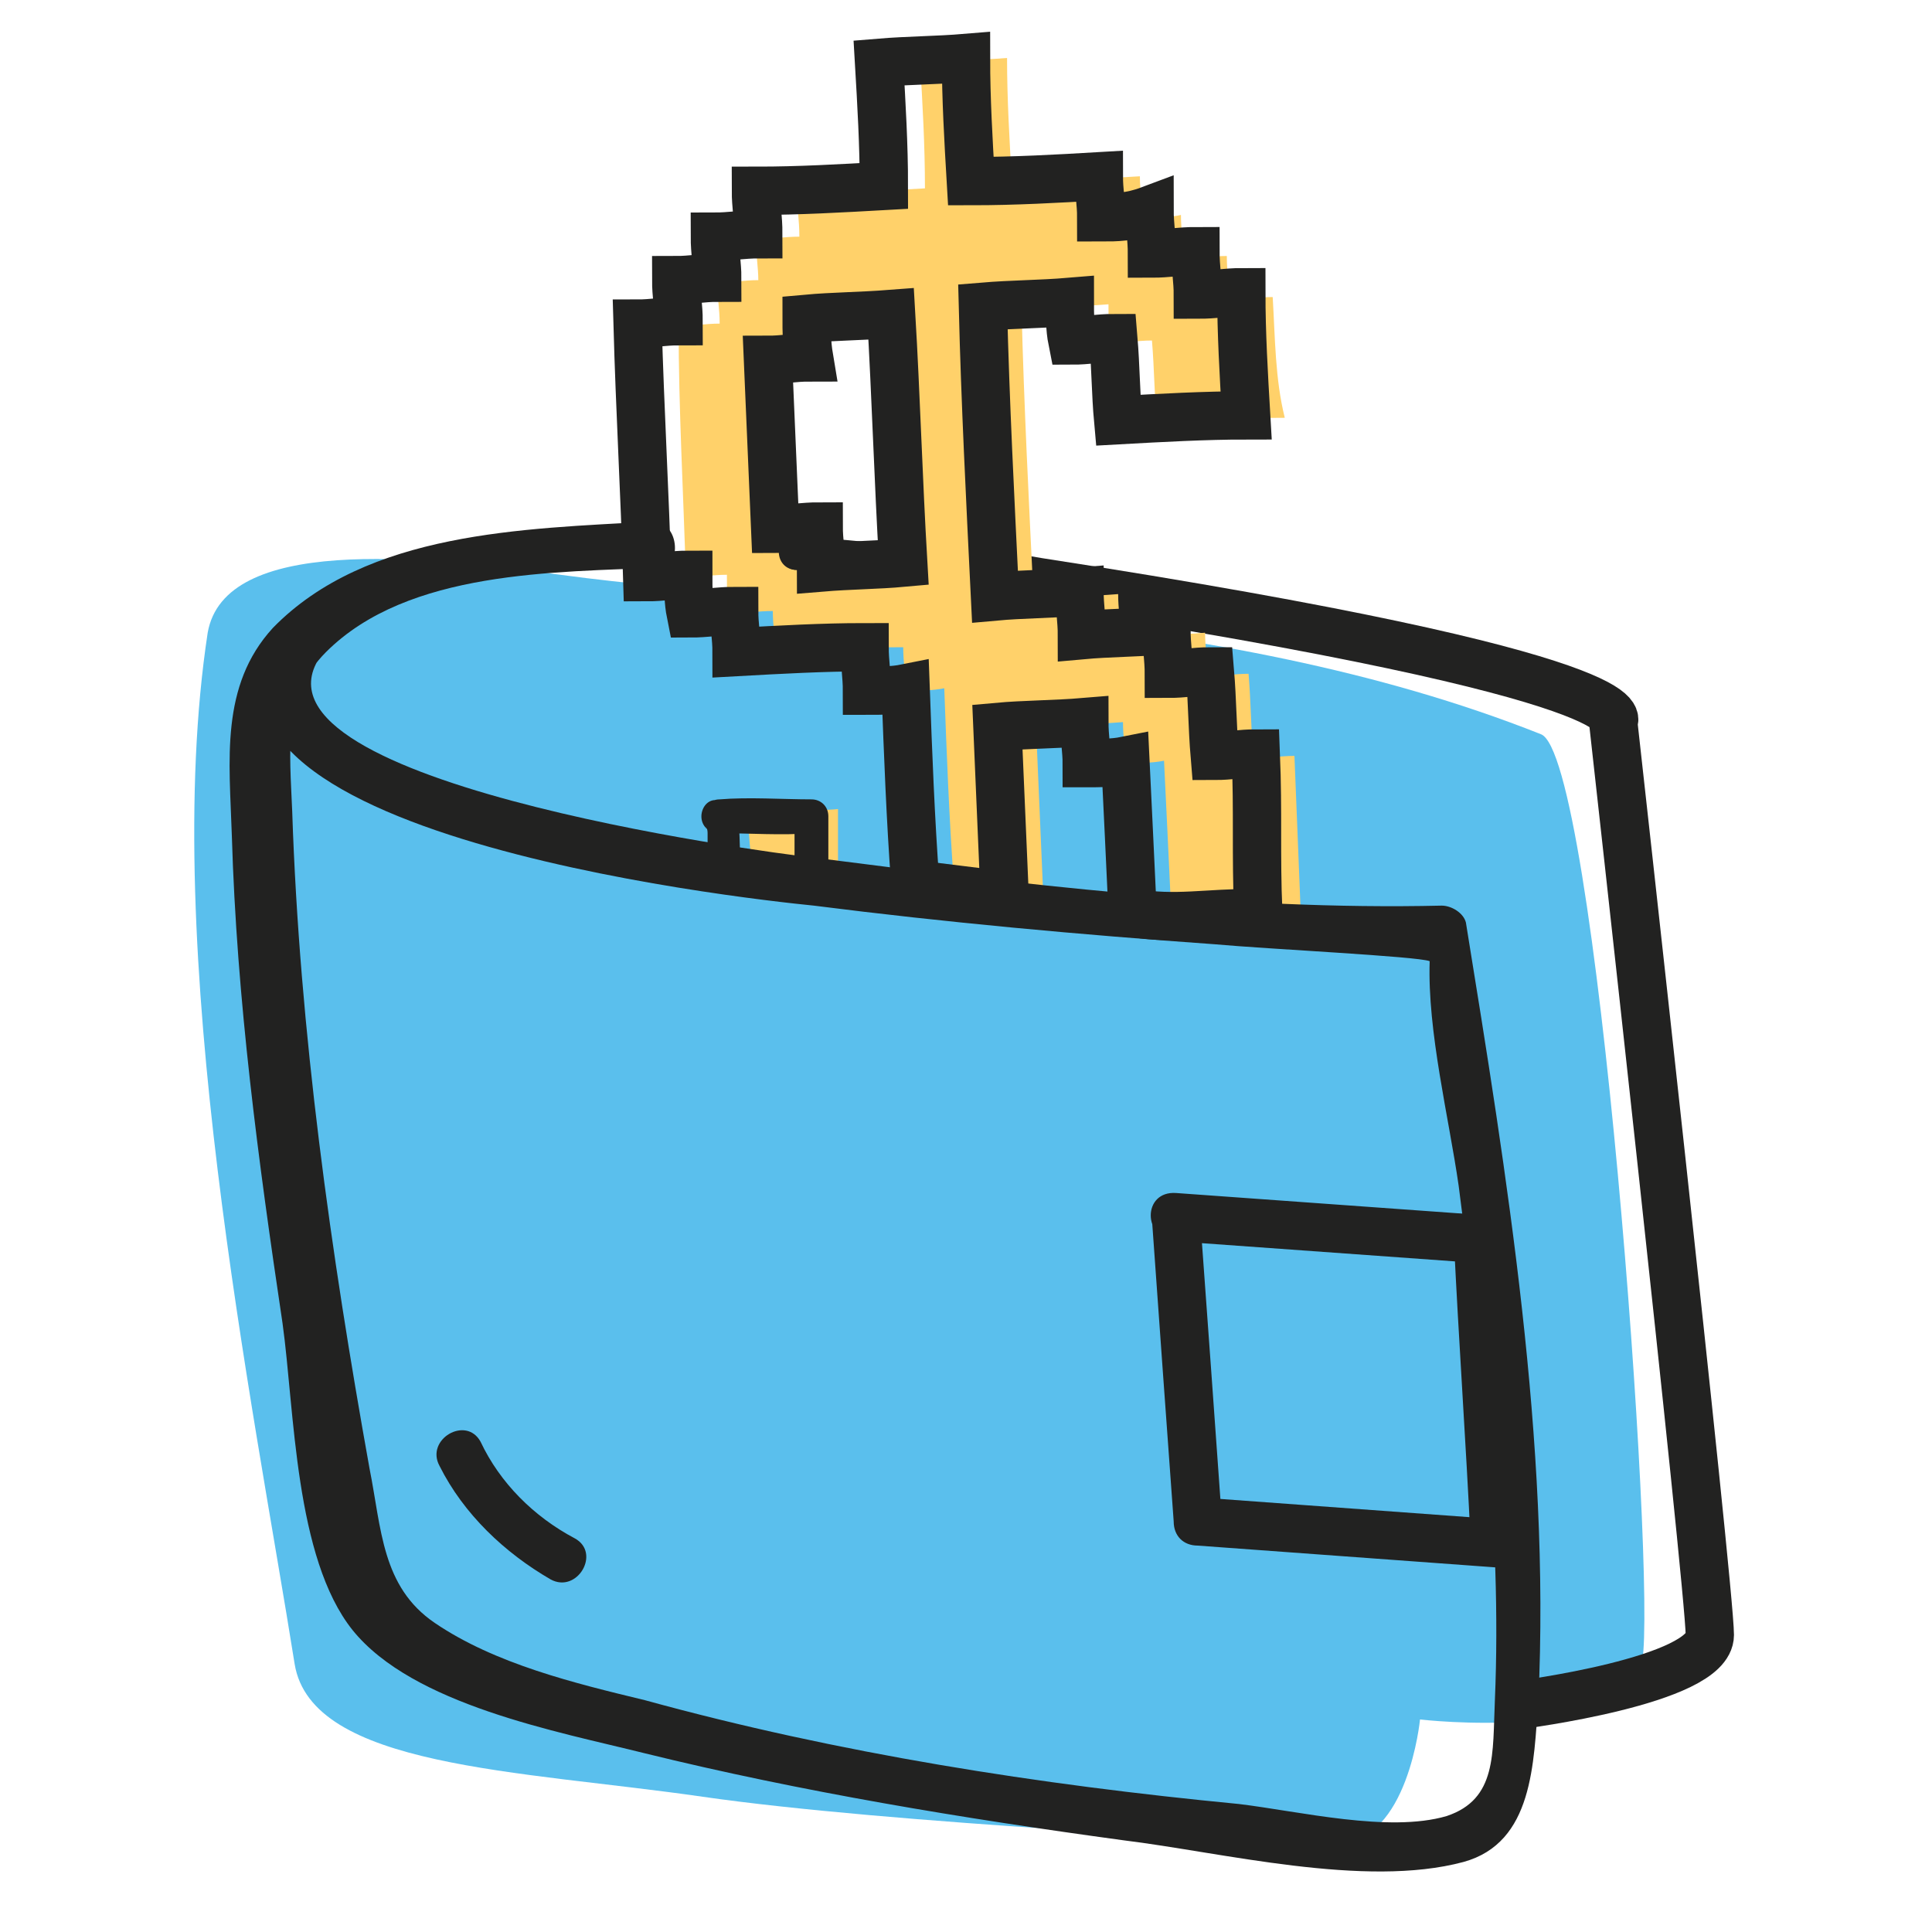 <?xml version="1.0" encoding="utf-8"?>
<!-- Generator: Adobe Illustrator 22.1.0, SVG Export Plug-In . SVG Version: 6.00 Build 0)  -->
<svg version="1.1" id="Capa_1" xmlns="http://www.w3.org/2000/svg" xmlns:xlink="http://www.w3.org/1999/xlink" x="0px" y="0px"
	 viewBox="0 0 80 80" style="enable-background:new 0 0 80 80;" xml:space="preserve">
<style type="text/css">
	.st0{fill:#5ABFED;}
	.st1{fill:#FFD16A;}
	.st2{fill:none;stroke:#222221;stroke-width:2;stroke-miterlimit:10;}
	.st3{fill:#222221;}
</style>
<path class="st0" d="M12.2,68.9c0.7,4.3,9.3,4.4,16.9,5.5s23.4,1.9,26.3,1.9s3.4-5.1,3.4-5.1s8.6,1,9.2-2.4
	c0.6-3.5-1.9-37.6-4.2-38.4c-13.6-5.4-29.5-5.1-40.6-6.6C17.3,23,9.3,22.2,8.6,26.2C6.6,39.3,10.5,58.2,12.2,68.9z"/>
<path class="st1" d="M30.8,33.5c0.3,0,0.1,1.9,0.5,2.5c0,0,3,0.4,3.4,0.4c0-0.1,0-2.8,0-2.9C33.9,33.6,31.4,33.5,30.8,33.5z"/>
<path class="st2" d="M62.9,70.6c0,0,7.9-1,7.9-2.9s-4-37.8-4-37.8s2.1-1.8-23.8-5.8c-1.7-0.3-3.5-0.5-5-0.7"/>
<path class="st1" d="M28.4,23.9c0.6,0,1.1-0.1,1.7-0.1c0,0.6,0,1.1,0.1,1.6c0.6,0,1.2-0.1,1.8-0.1c0,0.6,0.1,1.1,0.1,1.7
	c1.8-0.1,3.6-0.2,5.3-0.2c0,0.6,0.1,1.2,0.1,1.8c0.6,0,1.1,0,1.6-0.1c0.1,2.7,0.2,5.4,0.4,8.1c1.2,0.2,2.5,0.3,3.7,0.5
	c-0.1-2.3-0.2-4.6-0.3-7c1.1-0.1,2.4-0.1,3.6-0.2c0,0.6,0.1,1.2,0.1,1.7c0.5,0,1.1,0,1.6-0.1c0.1,2.1,0.2,4.1,0.3,6.3
	c1.8,0.3,3.7,0.6,5.4,1c-0.1-2.5-0.2-5-0.3-7.5c-0.6,0-1.1,0.1-1.7,0.1c-0.1-1.2-0.1-2.3-0.2-3.5c-0.6,0-1.1,0.1-1.7,0.1
	c0-0.6-0.1-1.2-0.1-1.8c-1.2,0.1-2.4,0.1-3.5,0.2c0-0.6-0.1-1.2-0.1-1.8c-1.2,0.1-2.4,0.1-3.5,0.2c-0.2-4.1-0.4-8-0.5-12
	c1.2-0.1,2.4-0.1,3.6-0.2c0,0.5,0,1.1,0.1,1.6c0.6,0,1.1-0.1,1.7-0.1c0.1,1.2,0.1,2.3,0.2,3.4c1.8-0.1,3.6-0.2,5.3-0.2
	c-0.4-1.6-0.4-3.3-0.5-5c-0.6,0-1.1,0.1-1.8,0.1c0-0.6-0.1-1.1-0.1-1.8c-0.6,0-1.2,0.1-1.8,0.1c0-0.6-0.1-1.2-0.1-1.8
	C48.5,9,48,9,47.3,9c0-0.6-0.1-1.1-0.1-1.7c-1.7,0.1-3.5,0.2-5.3,0.2c-0.1-1.7-0.2-3.4-0.2-5.1c-1.2,0.1-2.4,0.1-3.6,0.2
	c0.1,1.7,0.2,3.4,0.2,5.2C36.5,7.9,34.9,8,33,8c0,0.6,0.1,1.1,0.1,1.8c-0.6,0-1.2,0.1-1.8,0.1c0,0.6,0.1,1.2,0.1,1.7
	c-0.6,0-1.1,0.1-1.7,0.1c0,0.6,0.1,1.1,0.1,1.7c-0.6,0-1.1,0.1-1.7,0.1C28.1,17,28.3,20.4,28.4,23.9z M32.7,13.2
	c1.1-0.1,2.2-0.1,3.5-0.2c0.2,3.4,0.3,6.9,0.5,10.3c-1.1,0.1-2.2,0.1-3.4,0.2c0-0.6-0.1-1.1-0.1-1.7c-0.6,0-1.2,0.1-1.8,0.1
	c-0.1-2.4-0.2-4.7-0.3-7c0.6,0,1.1-0.1,1.7-0.1C32.8,14.2,32.8,13.7,32.7,13.2z"/>
<g>
	<g>
		<path class="st3" d="M26.9,21.6C21.7,21.9,15.2,22,11.3,26c-2.2,2.4-1.8,5.5-1.7,8.6c0.2,6.8,1.1,13.5,2.1,20.2
			c0.5,3.6,0.5,9.7,2.9,12.7c2.5,3.1,8.5,4.2,12.1,5.1c6.5,1.6,13.2,2.7,19.8,3.6c4.1,0.5,10,2,14.1,0.9c2.9-0.8,2.9-4.1,3.1-6.7
			c0.5-10.7-1.3-21.7-3-32.2c-0.1-0.4-0.6-0.7-1-0.7c-8.7,0.2-17.5-0.9-26.1-2c-1.9-0.2-24.4-3.2-20.2-8.5c0.8-1-0.6-2.4-1.4-1.4
			c-6.9,8.8,18.7,11.6,21.7,11.9c5.5,0.7,11,1.2,16.6,1.6c2.2,0.2,8.4,0.5,8.9,0.7c-0.1,2.9,0.8,6.5,1.2,9.3
			c0.9,7,1.8,14.2,1.5,21.3c-0.1,2.2,0.1,4.1-2,4.8c-2.4,0.7-6.1-0.2-8.6-0.5c-8.3-0.8-16.6-2.1-24.6-4.3c-2.9-0.7-6.2-1.5-8.7-3.2
			c-2.2-1.5-2.2-3.9-2.7-6.4c-1.6-8.9-2.9-18.1-3.2-27.2c-0.1-2.5-0.4-4.8,1.4-6.6c3.4-3.4,9.5-3.3,13.9-3.5
			C28.2,23.5,28.2,21.5,26.9,21.6L26.9,21.6z"/>
	</g>
</g>
<g>
	<g>
		<path class="st3" d="M26.9,23.3c0.9,0,0.9-1.4,0-1.4S26,23.3,26.9,23.3L26.9,23.3z"/>
	</g>
</g>
<g>
	<g>
		<path class="st3" d="M33,23.6c0.9,0,0.9-1.4,0-1.4C32,22.1,32,23.6,33,23.6L33,23.6z"/>
	</g>
</g>
<g>
	<g>
		<path class="st3" d="M37.1,22.6c-1.3-0.2-2.8-0.3-4.1-0.4c-0.9-0.1-0.9,1.4,0,1.4c1.3,0.1,2.8,0.3,4.1,0.4
			C38,24.1,38,22.7,37.1,22.6L37.1,22.6z"/>
	</g>
</g>
<g>
	<g>
		<path class="st3" d="M48.7,51.4c4.2,0.3,8.3,0.6,12.5,0.9c-0.3-0.3-0.7-0.7-1-1c0.2,4.2,0.5,8.4,0.7,12.6c0.3-0.3,0.7-0.7,1-1
			c-4.1-0.3-8.2-0.6-12.3-0.9c0.3,0.3,0.7,0.7,1,1c-0.3-4.2-0.6-8.4-0.9-12.5c-0.1-1.3-2.1-1.3-2,0c0.3,4.2,0.6,8.4,0.9,12.5
			c0,0.6,0.4,1,1,1c4.1,0.3,8.2,0.6,12.3,0.9c0.5,0,1-0.5,1-1c-0.2-4.2-0.5-8.4-0.7-12.6c0-0.6-0.4-1-1-1c-4.2-0.3-8.3-0.6-12.5-0.9
			C47.3,49.3,47.3,51.3,48.7,51.4z"/>
	</g>
</g>
<path class="st2" d="M26.8,23.9c0.6,0,1.1-0.1,1.7-0.1c0,0.6,0,1.1,0.1,1.6c0.6,0,1.2-0.1,1.8-0.1c0,0.6,0.1,1.1,0.1,1.7
	c1.8-0.1,3.6-0.2,5.3-0.2c0,0.6,0.1,1.2,0.1,1.8c0.6,0,1.1,0,1.6-0.1c0.1,2.7,0.2,5.4,0.4,8.1c1.2,0.2,2.5,0.3,3.7,0.5
	c-0.1-2.3-0.2-4.6-0.3-7c1.1-0.1,2.4-0.1,3.6-0.2c0,0.6,0.1,1.2,0.1,1.7c0.5,0,1.1,0,1.6-0.1c0.1,2.1,0.2,4.1,0.3,6.3
	c1.8,0.3,3,0,5.2,0c-0.1-2.5,0-4.1-0.1-6.6c-0.6,0-1.1,0.1-1.7,0.1c-0.1-1.2-0.1-2.3-0.2-3.5c-0.6,0-1.1,0.1-1.7,0.1
	c0-0.6-0.1-1.2-0.1-1.8c-1.2,0.1-2.4,0.1-3.5,0.2c0-0.6-0.1-1.2-0.1-1.8c-1.2,0.1-2.4,0.1-3.5,0.2c-0.2-4.1-0.4-8-0.5-12
	c1.2-0.1,2.4-0.1,3.6-0.2c0,0.5,0,1.1,0.1,1.6c0.6,0,1.1-0.1,1.7-0.1c0.1,1.2,0.1,2.3,0.2,3.4c1.8-0.1,3.6-0.2,5.3-0.2
	c-0.1-1.7-0.2-3.4-0.2-5.1c-0.6,0-1.1,0.1-1.8,0.1c0-0.6-0.1-1.1-0.1-1.8c-0.6,0-1.2,0.1-1.8,0.1c0-0.6-0.1-1.2-0.1-1.8
	C46.8,9,46.2,9,45.6,9c0-0.6-0.1-1.1-0.1-1.7c-1.7,0.1-3.5,0.2-5.3,0.2C40.1,5.8,40,4.1,40,2.4c-1.2,0.1-2.4,0.1-3.6,0.2
	c0.1,1.7,0.2,3.4,0.2,5.1c-1.8,0.1-3.5,0.2-5.3,0.2c0,0.6,0.1,1.1,0.1,1.8c-0.6,0-1.2,0.1-1.8,0.1c0,0.6,0.1,1.2,0.1,1.7
	c-0.6,0-1.1,0.1-1.7,0.1c0,0.6,0.1,1.1,0.1,1.7c-0.6,0-1.1,0.1-1.7,0.1C26.5,17,26.7,20.4,26.8,23.9z M33.4,13.2
	c1.1-0.1,2.2-0.1,3.5-0.2c0.2,3.4,0.3,6.9,0.5,10.3c-1.1,0.1-2.2,0.1-3.4,0.2c0-0.6-0.1-1.1-0.1-1.7c-0.6,0-1.2,0.1-1.8,0.1
	c-0.1-2.4-0.2-4.7-0.3-7c0.6,0,1.1-0.1,1.7-0.1C33.4,14.2,33.4,13.7,33.4,13.2z"/>
<g>
	<g>
		<path class="st3" d="M29.6,34.5c-0.6-0.3-0.3-0.4-0.3,0c0,0.2,0,0.3,0,0.5c0,0.4,0,0.7,0.1,1.1c0.1,0.6,0.4,0.8,1,0.9
			c1,0.1,2.1,0.3,3.2,0.4c0.4,0,0.7-0.4,0.7-0.7c0-1,0-1.9,0-2.9c0-0.4-0.3-0.7-0.7-0.7c-1.2,0-2.6-0.1-3.8,0c-0.9,0-0.9,1.5,0,1.4
			c1.2,0,2.6,0.1,3.8,0c-0.2-0.2-0.5-0.5-0.7-0.7c0,1,0,1.9,0,2.9c0.2-0.2,0.5-0.5,0.7-0.7c-1.1-0.1-2.2-0.3-3.4-0.4
			c0.2,0.1,0.4,0.2,0.6,0.4c-0.4-0.9,0.2-2.3-0.9-2.8C29.1,32.8,28.6,34.2,29.6,34.5z"/>
	</g>
</g>
<g>
	<g>
		<path class="st3" d="M18.2,60.7c1,2,2.7,3.6,4.6,4.7c1.1,0.6,2.1-1.1,1-1.7c-1.7-0.9-3.1-2.3-3.9-4C19.3,58.6,17.6,59.6,18.2,60.7
			L18.2,60.7z"/>
	</g>
</g>
</svg>
